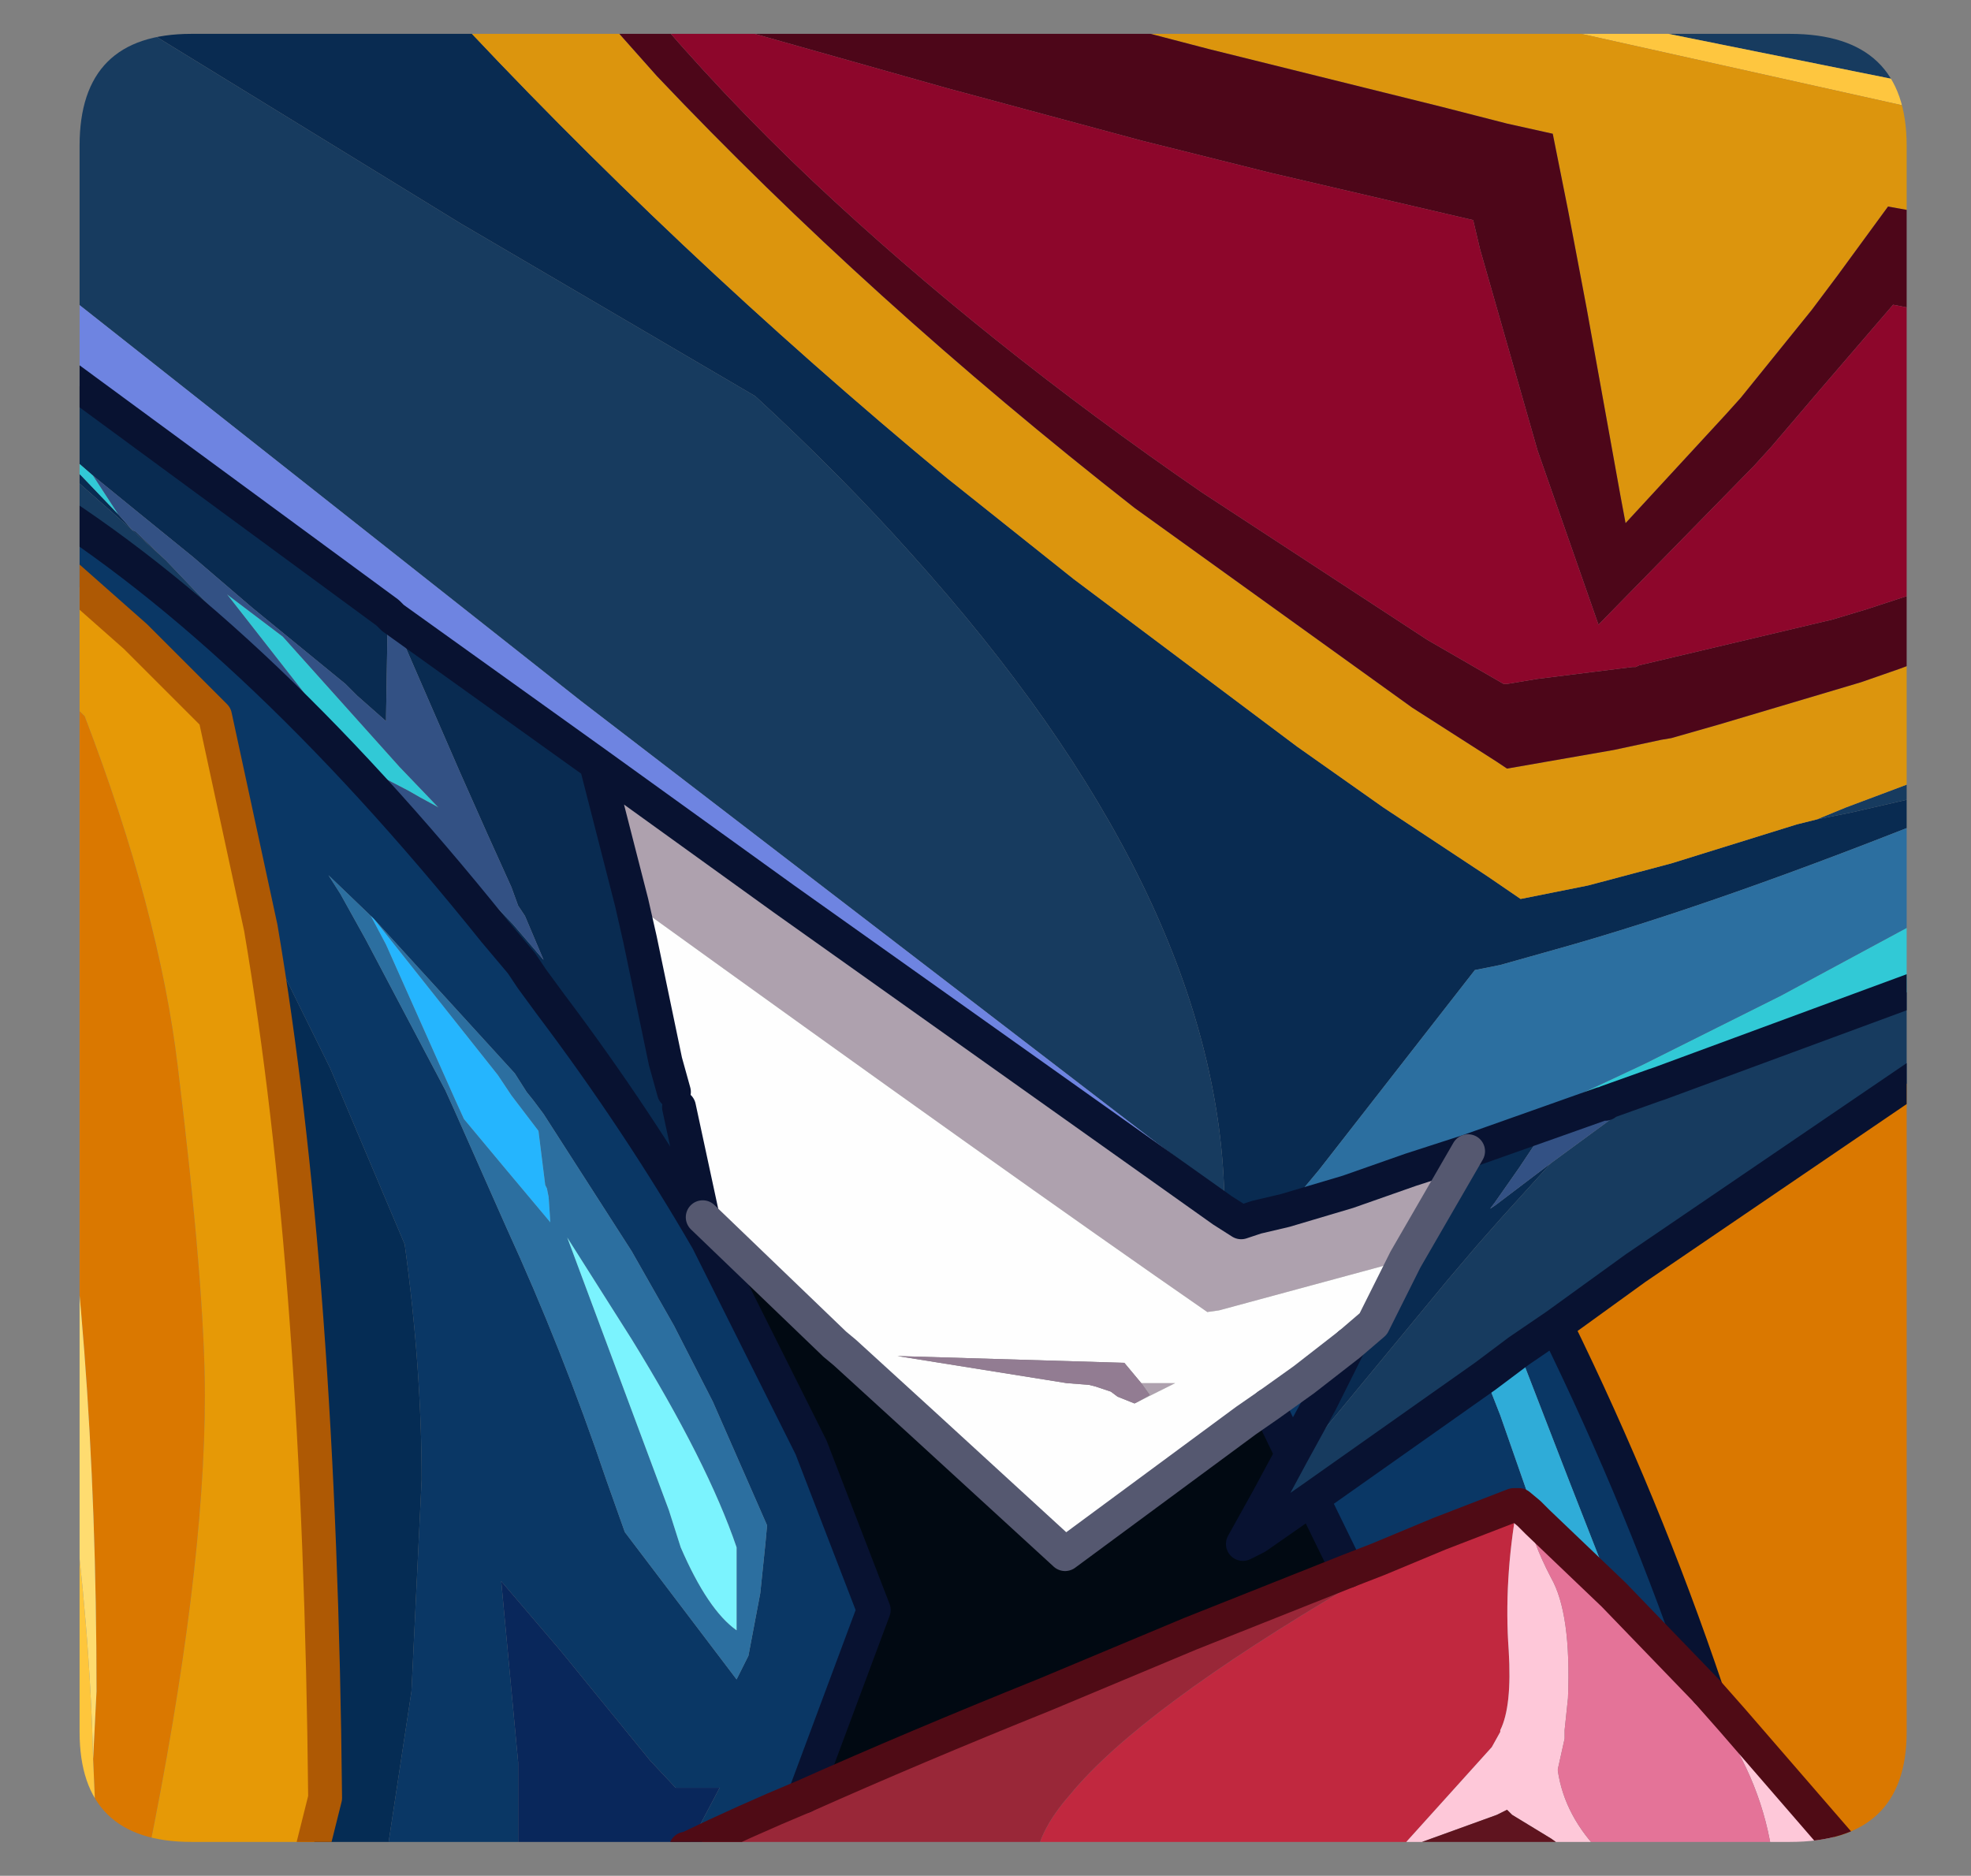 <?xml version="1.0" encoding="UTF-8" standalone="no"?>
<svg xmlns:ffdec="https://www.free-decompiler.com/flash" xmlns:xlink="http://www.w3.org/1999/xlink" ffdec:objectType="frame" height="55.4px" width="58.2px" xmlns="http://www.w3.org/2000/svg">
  <rect width="100%" height="100%" fill="#808080" stroke="none"/>
  <g transform="matrix(1.0, 0.0, 0.0, 1.0, 2.35, 1.0)">
    <clipPath id="clipPath0" transform="matrix(1.0, 0.0, 0.0, 1.0, 0.0, 0.0)">
      <path d="M50.5 0.0 Q53.95 0.0 53.95 3.3 L53.95 50.15 Q53.95 53.4 50.5 53.4 L3.3 53.4 Q0.0 53.4 0.0 50.15 L0.0 3.3 Q0.0 0.0 3.3 0.0 L50.5 0.0" fill="#000000" fill-rule="evenodd" stroke="none"/>
    </clipPath>
    <g clip-path="url(#clipPath0)">
      <use ffdec:characterId="4" height="55.4" transform="matrix(1.0, 0.0, 0.0, 1.0, -2.35, -1.0)" width="58.2" xlink:href="#shape1"/>
    </g>
    <use ffdec:characterId="5" height="53.4" transform="matrix(1.0, 0.0, 0.0, 1.0, 0.0, 0.0)" width="53.95" xlink:href="#shape2"/>
  </g>
  <defs>
    <g id="shape1" transform="matrix(1.0, 0.0, 0.0, 1.0, 2.35, 1.0)">
      <path d="M-1.85 18.2 L0.15 20.15 Q2.35 25.9 2.9 30.5 3.7 37.05 3.7 40.2 3.7 45.55 2.0 53.9 L0.5 53.9 0.5 53.25 0.4 50.95 0.5 48.95 Q0.5 38.35 -0.95 29.9 L-1.1 29.35 -1.85 26.2 -1.85 18.2 M55.35 30.05 L55.35 53.9 52.35 53.9 48.8 49.8 48.05 48.95 Q46.2 43.45 43.6 38.15 L45.95 36.45 55.35 30.05" fill="#db7800" fill-rule="evenodd" stroke="none"/>
      <path d="M-1.85 34.35 Q0.2 43.1 0.4 50.95 L0.5 53.25 0.5 53.9 -1.4 53.9 Q-1.55 51.0 -1.85 48.25 L-1.85 34.35" fill="#ffc73c" fill-rule="evenodd" stroke="none"/>
      <path d="M-1.85 34.35 L-1.85 26.2 -1.1 29.35 -0.95 29.9 Q0.5 38.35 0.5 48.95 L0.4 50.95 Q0.2 43.1 -1.85 34.35" fill="#ffdd70" fill-rule="evenodd" stroke="none"/>
      <path d="M-1.8 14.75 L-1.85 14.7 -1.85 13.35 Q4.95 17.4 12.25 26.5 L13.05 27.45 13.35 27.9 13.9 28.65 Q16.5 32.1 18.55 35.65 L21.6 41.75 23.45 46.55 23.3 46.95 21.4 52.05 Q19.6 52.8 17.95 53.6 L18.9 51.8 17.6 51.8 16.85 51.0 14.2 47.75 12.45 45.7 12.95 51.05 12.95 52.9 12.95 53.15 12.95 53.9 9.05 53.9 9.8 48.95 10.1 42.7 Q10.1 39.4 9.6 35.75 L7.4 30.55 5.35 26.4 4.0 20.15 1.65 17.8 -1.8 14.75 M18.25 53.9 L17.8 53.9 17.95 53.65 18.25 53.9 M45.3 46.1 L43.95 42.65 42.5 38.9 43.6 38.15 Q46.2 43.45 48.05 48.95 L45.3 46.1 M41.5 39.65 L41.95 40.8 43.05 43.95 42.8 43.7 42.5 43.45 42.45 43.45 42.35 43.45 40.15 44.3 38.35 45.05 37.45 45.4 36.4 43.25 41.5 39.65 M8.7 26.15 L8.6 26.05 7.35 24.85 7.7 25.4 8.45 26.75 10.8 31.2 11.05 31.75 12.6 35.25 Q14.25 38.85 15.55 42.7 L16.1 44.25 19.4 48.6 19.75 47.9 20.1 46.05 20.25 44.6 20.3 44.05 18.7 40.4 17.55 38.15 16.3 35.95 13.7 31.9 13.4 31.5 13.2 31.25 12.85 30.7 8.7 26.15 M35.1 40.5 L36.15 39.75 37.5 38.7 36.65 40.4 35.8 41.95 35.1 40.5" fill="#0a3765" fill-rule="evenodd" stroke="none"/>
      <path d="M18.55 35.65 L18.45 35.35 18.4 34.95 22.3 38.7 22.6 38.95 24.9 41.05 29.1 44.9 34.45 40.95 35.1 40.5 35.8 41.95 35.1 43.25 34.35 44.6 34.75 44.4 36.4 43.25 37.45 45.4 32.8 47.25 28.5 49.05 Q24.65 50.6 21.4 52.05 L23.3 46.95 23.45 46.55 21.6 41.75 18.55 35.65" fill="#010912" fill-rule="evenodd" stroke="none"/>
      <path d="M42.5 38.9 L43.95 42.65 45.3 46.1 43.05 43.95 41.95 40.8 41.5 39.65 42.5 38.9" fill="#2fadd9" fill-rule="evenodd" stroke="none"/>
      <path d="M10.65 -1.0 Q17.5 6.4 25.65 13.15 L29.35 16.1 29.95 16.55 35.95 21.05 38.5 22.85 41.45 24.8 41.6 24.9 42.55 25.55 44.55 25.15 47.0 24.5 50.7 23.35 51.3 23.2 52.3 23.0 55.35 22.3 55.35 22.9 Q48.4 25.7 43.55 27.05 L41.95 27.5 41.2 27.65 36.6 33.55 35.6 34.75 34.75 34.95 33.8 34.25 Q33.55 25.35 24.55 15.35 22.5 13.05 19.95 10.7 L11.25 5.6 0.5 -1.0 10.65 -1.0 M-1.85 11.65 L-1.85 11.25 0.05 13.05 1.15 14.2 1.55 14.65 -1.85 11.65 M-1.85 11.1 L-1.85 9.05 9.1 17.1 9.05 20.15 9.05 20.3 8.2 19.55 7.85 19.2 5.1 16.95 3.35 15.45 1.75 14.15 0.4 13.05 -1.85 11.1 M13.05 27.45 L12.45 26.5 11.55 25.0 12.8 26.3 13.7 27.35 13.15 26.05 12.95 25.75 12.75 25.2 12.05 23.65 11.25 21.85 9.25 17.25 15.25 21.55 16.3 25.65 16.55 26.75 17.3 30.35 17.55 31.25 17.7 31.7 18.4 34.95 18.45 35.35 18.55 35.65 Q16.5 32.1 13.9 28.65 L13.35 27.9 13.05 27.45 M2.55 15.55 L1.55 14.65 1.65 14.7 2.55 15.55 M41.0 33.0 L43.4 32.15 42.8 33.05 42.5 33.5 41.8 34.5 41.65 34.7 41.8 34.6 43.45 33.35 42.0 34.95 41.25 35.8 40.4 36.8 35.9 42.25 35.1 43.25 35.8 41.95 36.65 40.4 37.5 38.7 38.2 38.1 39.15 36.2 41.0 33.0" fill="#092b51" fill-rule="evenodd" stroke="none"/>
      <path d="M51.3 23.2 L52.15 22.85 55.35 21.65 55.35 22.3 52.3 23.0 51.3 23.2 M0.5 -1.0 L11.25 5.6 19.95 10.7 Q22.5 13.05 24.55 15.35 33.55 25.35 33.8 34.25 L31.8 32.75 30.95 32.1 14.8 19.7 -1.85 6.55 -1.85 -1.0 0.5 -1.0 M55.35 1.7 L42.7 -0.85 42.1 -1.0 54.4 -1.0 55.35 -0.8 55.35 1.7 M-1.85 11.65 L1.55 14.65 2.55 15.55 8.05 21.3 8.45 21.7 8.85 22.15 11.55 25.0 12.45 26.5 13.05 27.45 12.25 26.5 Q4.95 17.4 -1.85 13.35 L-1.85 11.65 M46.65 31.0 L55.05 27.9 55.35 27.8 55.35 30.05 45.95 36.45 43.6 38.15 42.5 38.9 41.5 39.65 36.4 43.25 34.75 44.4 34.35 44.6 35.1 43.25 35.9 42.25 40.4 36.8 41.25 35.8 42.0 34.95 43.45 33.35 45.7 31.7 46.0 31.4 46.35 31.2 46.65 31.0" fill="#173b5f" fill-rule="evenodd" stroke="none"/>
      <path d="M1.15 14.2 L0.05 13.05 -1.85 11.25 -1.85 11.1 0.4 13.05 1.15 14.2 M8.45 21.7 L8.05 21.3 6.5 19.3 4.35 16.55 6.0 17.8 9.45 21.65 10.6 22.85 10.05 22.55 9.7 22.35 8.45 21.7 M55.35 25.65 L55.35 27.8 55.05 27.9 46.65 31.0 46.5 31.05 45.1 31.55 46.5 31.05 46.35 31.2 46.0 31.4 45.2 31.55 45.1 31.55 45.05 31.6 45.0 31.6 44.95 31.6 43.4 32.15 41.0 33.0 39.3 33.55 41.1 32.8 43.8 31.55 46.15 30.45 48.35 29.35 50.25 28.4 55.35 25.65 M45.05 31.6 L44.95 31.6 45.05 31.6" fill="#31cad7" fill-rule="evenodd" stroke="none"/>
      <path d="M1.55 14.65 L1.15 14.2 0.4 13.05 1.75 14.15 3.35 15.45 5.1 16.95 7.85 19.2 8.2 19.55 9.05 20.3 9.05 20.15 9.1 17.1 9.25 17.25 11.25 21.85 12.05 23.65 12.75 25.2 12.95 25.75 13.15 26.05 13.7 27.35 12.8 26.3 11.55 25.0 8.85 22.15 8.45 21.7 9.7 22.35 10.05 22.55 10.6 22.85 9.45 21.65 6.0 17.8 4.35 16.55 6.5 19.3 8.05 21.3 2.55 15.55 1.65 14.7 1.55 14.65 M43.4 32.15 L44.95 31.6 45.0 31.6 45.05 31.6 45.1 31.55 45.2 31.55 46.0 31.4 45.7 31.7 43.45 33.35 41.8 34.6 41.65 34.7 41.8 34.5 42.5 33.5 42.8 33.05 43.4 32.15 M46.5 31.05 L46.65 31.0 46.35 31.2 46.5 31.05" fill="#335185" fill-rule="evenodd" stroke="none"/>
      <path d="M34.75 34.95 L35.6 34.75 37.45 34.2 39.3 33.55 41.0 33.0 39.15 36.2 38.75 36.3 38.45 36.4 33.65 37.7 33.3 37.75 Q27.45 33.7 16.3 25.65 L15.25 21.55 20.8 25.55 33.75 34.75 34.3 35.1 34.75 34.95 M31.35 39.85 L32.35 39.85 31.25 40.4 31.6 40.2 31.35 39.85" fill="#afa2af" fill-rule="evenodd" stroke="none"/>
      <path d="M17.55 31.25 L17.3 30.35 16.55 26.75 16.3 25.65 Q27.45 33.7 33.3 37.75 L33.65 37.7 38.45 36.4 38.75 36.3 39.15 36.2 38.2 38.1 37.5 38.7 36.15 39.75 35.1 40.5 34.45 40.95 29.1 44.9 24.9 41.05 22.6 38.95 22.3 38.7 18.4 34.95 17.7 31.7 17.55 31.25 M31.35 39.85 L30.85 39.25 24.15 39.05 29.15 39.85 29.8 39.9 30.0 39.95 30.45 40.1 30.65 40.25 31.15 40.45 31.25 40.4 32.35 39.85 31.35 39.85" fill="#ffffff" fill-rule="evenodd" stroke="none"/>
      <path d="M31.25 40.4 L31.15 40.45 30.65 40.25 30.45 40.1 30.0 39.95 29.8 39.9 29.15 39.85 24.15 39.05 30.85 39.25 31.35 39.85 31.6 40.2 31.25 40.4" fill="#937c93" fill-rule="evenodd" stroke="none"/>
      <path d="M42.1 -1.0 L42.7 -0.85 55.35 1.7 55.35 2.45 41.2 -0.7 40.1 -1.0 42.1 -1.0" fill="#ffc73f" fill-rule="evenodd" stroke="none"/>
      <path d="M55.35 5.45 L53.4 5.1 51.9 7.15 51.15 8.15 49.05 10.75 48.6 11.25 45.65 14.45 45.5 13.65 44.5 8.1 44.15 6.25 43.95 5.2 43.5 2.95 42.15 2.65 40.2 2.15 33.35 0.45 28.75 -0.75 27.9 -1.0 40.1 -1.0 41.2 -0.7 55.35 2.45 55.35 5.45 M15.05 -1.0 L17.05 1.25 Q23.3 7.85 31.15 14.0 L39.35 19.9 41.85 21.5 42.15 21.7 45.3 21.15 46.7 20.85 47.0 20.8 48.4 20.4 52.6 19.15 53.75 18.75 55.35 18.15 55.35 21.65 52.15 22.85 51.3 23.2 50.7 23.35 47.0 24.5 44.55 25.15 42.55 25.55 41.6 24.9 41.45 24.8 38.5 22.85 35.95 21.05 29.95 16.55 29.35 16.1 25.65 13.15 Q17.5 6.4 10.65 -1.0 L15.05 -1.0" fill="#dd960d" fill-rule="evenodd" stroke="none"/>
      <path d="M55.35 8.35 L53.55 8.0 51.4 10.5 49.95 12.2 49.45 12.75 44.85 17.45 43.05 12.3 41.35 6.35 41.15 5.5 35.15 4.1 31.35 3.15 25.6 1.6 16.75 -0.9 16.6 -1.0 Q18.95 1.8 21.65 4.35 26.75 9.15 33.15 13.55 L39.8 17.9 42.05 19.2 42.15 19.2 43.05 19.05 44.65 18.85 45.85 18.7 45.95 18.7 46.05 18.65 51.75 17.3 52.75 17.0 55.35 16.15 55.35 18.15 53.75 18.75 52.6 19.15 48.4 20.4 47.0 20.8 46.7 20.85 45.3 21.15 42.15 21.7 41.85 21.5 39.35 19.9 31.15 14.0 Q23.3 7.85 17.05 1.25 L15.05 -1.0 16.6 -1.0 27.9 -1.0 28.75 -0.75 33.35 0.45 40.2 2.15 42.15 2.65 43.5 2.95 43.95 5.2 44.15 6.25 44.5 8.1 45.5 13.65 45.65 14.45 48.6 11.25 49.05 10.75 51.15 8.15 51.9 7.15 53.4 5.1 55.35 5.45 55.35 8.35" fill="#4d0619" fill-rule="evenodd" stroke="none"/>
      <path d="M55.35 16.15 L52.75 17.0 51.75 17.3 46.05 18.65 45.95 18.7 45.85 18.7 44.65 18.85 43.05 19.05 42.15 19.2 42.05 19.2 39.8 17.9 33.15 13.55 Q26.75 9.15 21.65 4.35 18.95 1.8 16.6 -1.0 L16.75 -0.9 25.6 1.6 31.35 3.15 35.15 4.1 41.15 5.5 41.35 6.35 43.05 12.3 44.85 17.45 49.45 12.75 49.95 12.2 51.4 10.5 53.55 8.0 55.35 8.35 55.35 16.15" fill="#8e062b" fill-rule="evenodd" stroke="none"/>
      <path d="M55.35 -0.8 L54.4 -1.0 55.35 -1.0 55.35 -0.8" fill="#00b1ff" fill-rule="evenodd" stroke="none"/>
      <path d="M33.8 34.25 L34.75 34.95 34.3 35.1 33.75 34.75 20.8 25.55 15.25 21.55 9.25 17.25 9.1 17.1 -1.85 9.05 -1.85 6.55 14.8 19.7 30.95 32.1 31.8 32.75 33.8 34.25" fill="#6e85e2" fill-rule="evenodd" stroke="none"/>
      <path d="M35.6 34.75 L36.6 33.55 41.2 27.65 41.95 27.5 43.55 27.05 Q48.4 25.7 55.35 22.9 L55.35 25.65 50.25 28.4 48.35 29.35 46.15 30.45 43.8 31.55 41.1 32.8 39.3 33.55 37.45 34.2 35.6 34.75 M8.6 26.05 L9.05 26.9 11.1 31.5 11.35 32.05 12.6 33.55 13.9 35.1 13.85 34.35 13.8 34.1 13.75 34.0 13.55 32.4 12.75 31.35 12.35 30.75 8.7 26.15 12.85 30.7 13.2 31.25 13.4 31.5 13.7 31.9 16.3 35.95 17.55 38.15 18.7 40.4 20.3 44.05 20.25 44.6 20.1 46.05 19.75 47.9 19.4 48.6 16.1 44.25 15.55 42.7 Q14.25 38.85 12.6 35.25 L11.05 31.75 10.8 31.2 8.45 26.75 7.7 25.4 7.35 24.85 8.6 26.05 M19.4 44.7 Q18.55 42.2 16.3 38.55 L14.4 35.55 17.4 43.6 17.75 44.7 Q18.55 46.55 19.4 47.15 L19.4 44.7" fill="#2c6fa1" fill-rule="evenodd" stroke="none"/>
      <path d="M8.7 26.15 L12.35 30.75 12.75 31.35 13.55 32.4 13.75 34.0 13.8 34.1 13.85 34.35 13.9 35.1 12.6 33.55 11.35 32.05 11.1 31.5 9.05 26.9 8.6 26.05 8.7 26.15" fill="#25b6ff" fill-rule="evenodd" stroke="none"/>
      <path d="M17.8 53.9 L12.95 53.9 12.95 53.15 12.95 52.9 12.95 51.05 12.45 45.7 14.2 47.75 16.85 51.0 17.6 51.8 18.9 51.8 17.95 53.6 17.9 53.6 17.95 53.65 17.8 53.9" fill="#09275b" fill-rule="evenodd" stroke="none"/>
      <path d="M19.4 44.7 L19.4 47.15 Q18.55 46.55 17.75 44.7 L17.4 43.6 14.4 35.55 16.3 38.55 Q18.55 42.2 19.4 44.7" fill="#7bf4ff" fill-rule="evenodd" stroke="none"/>
      <path d="M6.8 53.9 L7.25 52.1 Q7.1 36.7 5.35 26.4 L7.4 30.55 9.6 35.75 Q10.1 39.4 10.1 42.7 L9.8 48.95 9.05 53.9 6.8 53.9" fill="#052c54" fill-rule="evenodd" stroke="none"/>
      <path d="M38.25 53.9 L28.9 53.9 28.3 53.6 Q28.5 52.85 29.25 52.0 31.3 49.5 37.6 45.8 L40.15 44.3 42.35 43.45 42.45 43.45 Q42.05 45.7 42.2 47.75 42.3 49.4 41.95 50.1 L41.95 50.15 41.7 50.6 38.95 53.65 38.25 53.9" fill="#c2283f" fill-rule="evenodd" stroke="none"/>
      <path d="M52.35 53.9 L50.0 53.9 Q49.7 51.65 48.35 49.75 L48.25 49.55 45.35 46.25 43.1 44.05 42.8 43.8 Q42.85 44.45 43.45 45.6 44.05 46.65 43.95 49.15 L43.85 50.1 43.85 50.35 43.65 51.25 43.65 51.3 Q43.85 52.65 44.95 53.75 L45.1 53.9 44.3 53.9 43.45 53.3 42.3 52.6 42.15 52.45 41.85 52.6 38.95 53.65 41.7 50.6 41.95 50.15 41.95 50.1 Q42.3 49.4 42.2 47.75 42.05 45.7 42.45 43.45 L42.5 43.45 42.8 43.7 43.05 43.95 45.3 46.1 48.05 48.95 48.8 49.8 52.35 53.9" fill="#ffc9da" fill-rule="evenodd" stroke="none"/>
      <path d="M50.0 53.9 L45.1 53.9 44.95 53.75 Q43.85 52.65 43.65 51.3 L43.65 51.25 43.85 50.35 43.85 50.1 43.95 49.15 Q44.05 46.65 43.45 45.6 42.85 44.45 42.8 43.8 L43.1 44.05 45.35 46.25 48.25 49.55 48.35 49.75 Q49.7 51.65 50.0 53.9" fill="#e57399" fill-rule="evenodd" stroke="none"/>
      <path d="M28.9 53.9 L18.25 53.9 17.95 53.65 17.9 53.6 17.95 53.6 Q19.6 52.8 21.4 52.05 24.65 50.6 28.5 49.05 L32.8 47.25 37.45 45.4 38.35 45.05 40.15 44.3 37.6 45.8 Q31.3 49.5 29.25 52.0 28.5 52.85 28.3 53.6 L28.9 53.9" fill="#9a2738" fill-rule="evenodd" stroke="none"/>
      <path d="M44.3 53.9 L38.25 53.9 38.95 53.65 41.85 52.6 42.15 52.45 42.3 52.6 43.45 53.3 44.3 53.9" fill="#5f141f" fill-rule="evenodd" stroke="none"/>
      <path d="M-1.85 48.25 Q-1.55 51.0 -1.4 53.9 L-1.85 53.9 -1.85 48.25" fill="#ffa800" fill-rule="evenodd" stroke="none"/>
      <path d="M-1.85 14.7 L-1.8 14.75 1.65 17.8 4.0 20.15 5.35 26.4 Q7.1 36.7 7.25 52.1 L6.8 53.9 2.0 53.9 Q3.7 45.55 3.7 40.2 3.7 37.05 2.9 30.5 2.35 25.9 0.15 20.15 L-1.85 18.2 -1.85 14.7" fill="#e79a06" fill-rule="evenodd" stroke="none"/>
      <path d="M6.8 53.9 L7.25 52.1 Q7.1 36.7 5.35 26.4 L4.0 20.15 1.65 17.8 -1.8 14.75" fill="none" stroke="#af5904" stroke-linecap="round" stroke-linejoin="round" stroke-width="1.0"/>
      <path d="M34.75 34.95 L35.6 34.75 37.45 34.2 39.3 33.55 41.0 33.0 43.4 32.15 44.95 31.6 45.05 31.6 45.1 31.55 46.5 31.05 46.65 31.0 55.05 27.9 55.35 27.8 M-1.85 13.35 Q4.95 17.4 12.25 26.5 L13.05 27.45 13.35 27.9 13.9 28.65 Q16.5 32.1 18.55 35.65 L18.45 35.35 18.4 34.95 17.7 31.7 M42.5 38.9 L41.5 39.65 36.4 43.25 34.75 44.4 34.35 44.6 35.1 43.25 35.8 41.95 35.1 40.5 M48.05 48.95 Q46.2 43.45 43.6 38.15 L42.5 38.9 M55.35 30.05 L45.95 36.45 43.6 38.15 M9.25 17.25 L9.1 17.1 -1.85 9.05 M9.25 17.25 L15.25 21.55 20.8 25.55 33.75 34.75 34.3 35.1 34.75 34.95 M17.55 31.25 L17.3 30.35 16.55 26.75 16.3 25.65 15.25 21.55 M18.55 35.65 L21.6 41.75 23.45 46.55 23.3 46.95 21.4 52.05 M37.45 45.4 L36.4 43.25 M37.5 38.7 L36.65 40.4 35.8 41.95" fill="none" stroke="#081231" stroke-linecap="round" stroke-linejoin="round" stroke-width="1.0"/>
      <path d="M39.15 36.2 L41.0 33.0 M18.4 34.95 L22.3 38.7 22.6 38.95 24.9 41.05 29.1 44.9 34.45 40.95 35.1 40.5 36.15 39.75 37.5 38.7 38.2 38.1 39.15 36.2" fill="none" stroke="#555870" stroke-linecap="round" stroke-linejoin="round" stroke-width="1.0"/>
      <path d="M43.05 43.95 L45.3 46.1 48.05 48.95 48.8 49.8 52.35 53.9 M42.45 43.45 L42.35 43.45 40.15 44.3 38.35 45.05 37.45 45.4 32.8 47.25 28.5 49.05 Q24.65 50.6 21.4 52.05 19.6 52.8 17.95 53.6 L17.9 53.6 17.95 53.65 18.25 53.9 M42.45 43.45 L42.5 43.45 42.8 43.7 43.05 43.95" fill="none" stroke="#4f0b15" stroke-linecap="round" stroke-linejoin="round" stroke-width="1.0"/>
    </g>
    <g id="shape2" transform="matrix(1.0, 0.0, 0.0, 1.0, 0.0, 0.0)">
      <path d="M50.5 0.0 Q53.95 0.0 53.95 3.3 L53.95 50.15 Q53.95 53.4 50.5 53.4 L3.3 53.4 Q0.0 53.4 0.0 50.15 L0.0 3.3 Q0.0 0.0 3.3 0.0 L50.5 0.0" fill="#000000" fill-opacity="0.004" fill-rule="evenodd" stroke="none"/>
    </g>
  </defs>
</svg>
